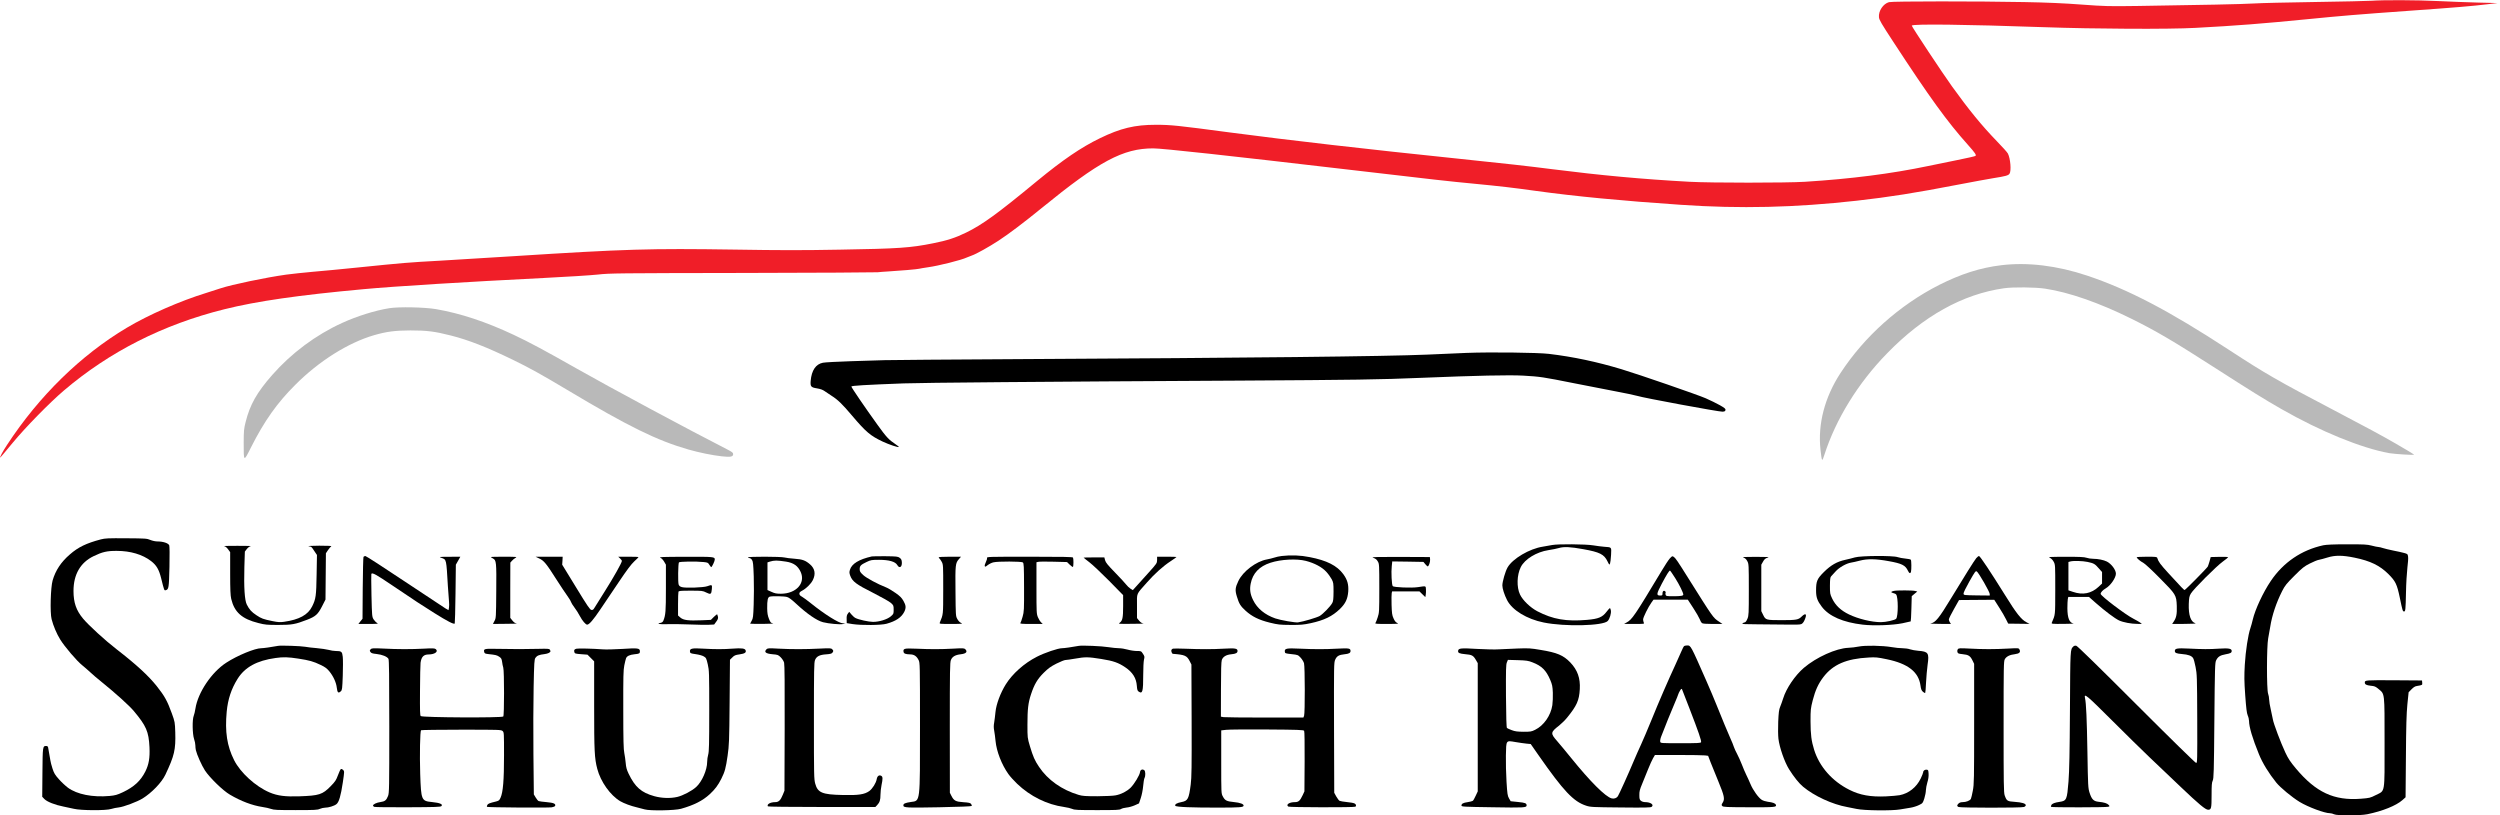 <?xml version="1.0" encoding="UTF-8" standalone="no"?>
<svg
   xmlns:dc="http://purl.org/dc/elements/1.1/"
   xmlns:cc="http://creativecommons.org/ns#"
   xmlns:rdf="http://www.w3.org/1999/02/22-rdf-syntax-ns#"
   xmlns:svg="http://www.w3.org/2000/svg"
   xmlns="http://www.w3.org/2000/svg"
   xmlns:sodipodi="http://sodipodi.sourceforge.net/DTD/sodipodi-0.dtd"
   xmlns:inkscape="http://www.inkscape.org/namespaces/inkscape"
   version="1.0"
   width="3606pt"
   height="1176pt"
   viewBox="0 0 3606 1176"
   preserveAspectRatio="xMidYMid meet"
   id="svg3953"
   sodipodi:docname="SR_logo with words.svg"
   inkscape:version="0.92.4 (5da689c313, 2019-01-14)">
  <defs
     id="defs3957" />
  <sodipodi:namedview
     pagecolor="#ffffff"
     bordercolor="#666666"
     borderopacity="1"
     objecttolerance="10"
     gridtolerance="10"
     guidetolerance="10"
     inkscape:pageopacity="0"
     inkscape:pageshadow="2"
     inkscape:window-width="1366"
     inkscape:window-height="705"
     id="namedview3955"
     showgrid="false"
     inkscape:zoom="0.25187188"
     inkscape:cx="2130.0392"
     inkscape:cy="1228.8148"
     inkscape:window-x="-8"
     inkscape:window-y="-8"
     inkscape:window-maximized="1"
     inkscape:current-layer="svg3953" />
  <g
     transform="translate(0,1176) scale(0.1,-0.1)"
     id="g3951"
     stroke="none"
     fill="#000000">
    <path
       d="M34205 11749 c-55 -4 -422 -12 -815 -18 -393 -6 -787 -15 -875 -21 -159 -10 -786 -23 -1670 -36 -435 -6 -479 -5 -820 20 -250 19 -502 30 -825 36 -651 13 -1905 13 -1953 -1 -84 -23 -154 -128 -145 -218 4 -39 34 -90 208 -356 525 -803 776 -1150 1076 -1485 105 -118 123 -145 108 -159 -5 -5 -124 -32 -264 -60 -140 -28 -329 -67 -420 -86 -532 -111 -1107 -185 -1775 -227 -269 -17 -1353 -17 -1665 0 -677 37 -1277 92 -1985 182 -334 43 -684 82 -1340 150 -1340 139 -2437 265 -3309 380 -759 101 -846 110 -1065 110 -303 0 -508 -49 -806 -194 -270 -131 -534 -311 -905 -616 -574 -474 -792 -632 -1025 -745 -153 -75 -276 -115 -475 -154 -327 -66 -499 -78 -1345 -92 -539 -10 -855 -10 -1528 1 -1209 18 -1564 8 -3177 -95 -382 -24 -859 -54 -1060 -65 -472 -26 -527 -31 -1205 -100 -214 -22 -498 -49 -630 -60 -132 -12 -305 -30 -385 -41 -295 -41 -788 -144 -950 -198 -47 -16 -139 -46 -205 -66 -377 -116 -831 -315 -1145 -502 -664 -395 -1266 -984 -1727 -1688 -64 -97 -111 -185 -99 -185 2 0 82 96 179 213 185 224 529 575 737 753 659 561 1432 953 2315 1173 468 117 1080 205 2010 290 451 42 1492 106 2590 161 336 17 691 39 790 50 172 19 265 20 2090 23 1051 2 1926 7 1945 10 19 3 89 8 155 12 148 8 426 32 445 39 8 3 65 12 125 21 153 21 483 104 560 141 17 7 50 21 74 29 62 21 246 124 381 212 152 99 368 263 620 468 835 681 1178 865 1614 865 133 0 1084 -104 2846 -310 1229 -144 1406 -164 1785 -200 373 -36 557 -57 900 -105 551 -76 1232 -142 2080 -199 856 -59 1645 -40 2535 59 471 53 845 112 1475 234 198 38 421 79 495 91 178 28 218 39 235 64 28 40 14 218 -23 291 -8 17 -81 98 -162 181 -213 220 -403 452 -645 789 -132 183 -585 867 -580 876 17 26 771 17 1910 -23 734 -26 1793 -31 2180 -10 586 31 979 62 1635 127 464 46 713 67 1455 120 679 48 899 67 1125 94 l145 17 -280 7 c-154 4 -415 14 -580 22 -311 15 -786 17 -960 4z"
       id="path3879"
       style="fill:#f01e28;fill-opacity:1" />
    <path
       d="M28863 7934 c-299 -36 -580 -126 -893 -284 -572 -291 -1076 -741 -1422 -1270 -229 -350 -330 -737 -289 -1109 20 -174 22 -177 55 -74 166 517 487 1038 906 1467 524 538 1090 853 1685 938 132 19 454 16 595 -6 341 -51 778 -203 1238 -431 357 -176 612 -326 1217 -715 499 -321 719 -458 955 -592 562 -321 1147 -560 1550 -634 82 -14 370 -32 360 -22 -8 9 -124 79 -265 160 -208 120 -431 240 -885 478 -815 427 -989 527 -1525 877 -856 559 -1447 869 -2039 1067 -433 145 -860 197 -1243 150z"
       id="path3881"
       style="fill:#b9b9b9;fill-opacity:1" />
    <path
       d="M5612 7314 c-200 -32 -463 -114 -677 -212 -380 -173 -732 -436 -1009 -751 -223 -255 -320 -427 -383 -678 -25 -98 -27 -125 -28 -298 0 -283 -2 -282 108 -63 191 377 373 635 637 898 341 342 761 606 1135 715 179 52 302 68 525 69 237 0 350 -14 585 -74 253 -64 518 -168 891 -349 243 -118 408 -210 784 -434 884 -529 1297 -731 1750 -861 158 -45 340 -82 480 -98 127 -14 165 -7 165 32 0 20 -14 31 -90 70 -539 275 -1705 901 -2162 1161 -458 260 -697 388 -913 489 -404 190 -769 310 -1121 371 -165 28 -537 36 -677 13z"
       id="path3883"
       style="fill:#b9b9b9;fill-opacity:1" />
    <path
       d="M21160 6670 c-113 -5 -371 -16 -575 -25 -613 -26 -2526 -47 -5885 -65 -993 -6 -1866 -12 -1940 -15 -74 -3 -292 -10 -485 -15 -192 -6 -375 -16 -405 -22 -103 -20 -164 -110 -177 -263 -6 -80 4 -93 92 -107 49 -8 82 -20 110 -40 22 -16 67 -46 100 -67 89 -56 155 -120 295 -286 201 -237 265 -291 443 -375 95 -44 223 -87 233 -77 2 2 -21 21 -51 41 -94 62 -132 103 -259 280 -176 244 -376 537 -376 551 0 12 200 24 755 45 262 10 1993 25 4815 40 1694 10 2054 15 2645 40 803 33 1273 43 1475 32 245 -14 285 -20 735 -110 193 -39 463 -91 600 -117 138 -26 277 -55 310 -65 90 -29 1184 -231 1230 -228 32 2 41 7 43 25 3 17 -12 29 -80 68 -46 26 -138 71 -204 100 -114 50 -959 342 -1214 419 -355 107 -697 180 -1050 222 -159 19 -850 27 -1180 14z"
       id="path3885"
       style="fill:#000000;fill-opacity:1" />
    <path
       d="M1455 3980 c-209 -55 -327 -112 -447 -217 -127 -109 -207 -230 -249 -375 -29 -100 -39 -465 -15 -558 25 -98 73 -211 125 -295 64 -104 240 -310 316 -370 33 -27 85 -72 115 -100 30 -29 105 -93 165 -141 201 -162 401 -343 466 -421 179 -214 214 -295 225 -521 7 -155 -9 -248 -59 -349 -69 -137 -164 -224 -327 -301 -81 -38 -108 -45 -190 -53 -245 -22 -469 23 -600 119 -36 27 -95 82 -131 123 -56 63 -70 86 -92 154 -14 44 -28 96 -30 115 -4 30 -17 101 -33 188 -3 15 -11 22 -28 22 -50 0 -51 -8 -54 -383 l-3 -350 32 -33 c38 -39 155 -85 275 -108 44 -8 111 -23 149 -32 100 -25 467 -27 540 -2 28 9 77 19 109 22 67 7 265 81 341 128 132 81 277 231 330 343 131 277 150 360 143 612 -5 146 -5 150 -50 274 -66 182 -104 249 -217 392 -120 151 -294 311 -582 534 -161 124 -401 344 -481 440 -99 119 -138 231 -138 399 0 237 99 410 290 502 126 61 194 77 335 76 196 0 371 -52 494 -147 78 -60 114 -122 145 -247 45 -181 44 -179 67 -173 43 12 46 34 53 335 4 176 2 296 -3 312 -12 31 -88 56 -167 56 -32 0 -74 9 -106 22 -50 21 -69 22 -348 24 -259 2 -304 0 -365 -16z"
       id="path3887" />
    <path
       d="M22390 3899 c-25 -5 -86 -16 -136 -24 -192 -29 -436 -173 -509 -300 -32 -56 -75 -204 -75 -259 0 -45 29 -136 68 -212 74 -145 285 -274 529 -323 304 -62 858 -49 923 22 29 31 53 112 45 153 -3 20 -10 34 -16 32 -5 -2 -26 -26 -47 -53 -59 -78 -117 -102 -282 -116 -297 -26 -492 8 -715 124 -101 53 -210 157 -250 241 -51 105 -46 284 11 397 57 114 227 218 399 244 55 8 122 22 149 30 73 22 165 18 352 -16 239 -43 301 -74 350 -175 26 -53 28 -55 37 -33 5 13 12 70 15 126 5 117 13 108 -103 117 -33 2 -103 12 -155 20 -106 18 -511 21 -590 5z"
       id="path3889" />
    <path
       d="M33511 3895 c-315 -69 -575 -246 -757 -515 -111 -164 -226 -411 -260 -557 -8 -37 -24 -93 -34 -123 -33 -94 -69 -326 -81 -528 -9 -165 -9 -230 6 -440 14 -190 22 -257 36 -291 11 -24 19 -60 19 -80 1 -87 50 -253 143 -480 51 -127 144 -278 250 -409 59 -73 226 -211 337 -279 122 -74 360 -163 438 -163 16 0 43 -7 58 -15 42 -22 375 -21 482 1 217 44 415 124 504 203 l46 41 5 583 c3 448 8 622 21 757 l18 175 41 42 c28 29 52 45 77 48 82 14 81 13 78 48 l-3 32 -404 3 c-411 2 -421 2 -421 -33 0 -27 22 -39 84 -46 57 -5 71 -11 115 -48 90 -75 86 -42 86 -771 0 -753 11 -689 -126 -758 -81 -41 -89 -43 -217 -53 -385 -30 -647 92 -934 434 -82 98 -112 143 -154 232 -64 135 -172 422 -180 478 -4 23 -17 87 -30 142 -13 55 -24 120 -24 145 0 25 -7 63 -15 85 -22 61 -21 681 1 796 9 46 22 122 30 169 25 162 86 345 172 515 40 79 62 106 176 220 116 116 142 136 223 177 51 26 109 50 130 53 21 4 76 18 123 33 112 35 218 34 393 -2 228 -47 363 -113 487 -236 103 -103 124 -146 165 -342 38 -186 42 -198 61 -198 20 0 23 24 28 275 2 127 12 286 20 355 9 69 14 142 10 162 -5 36 -9 39 -57 52 -29 8 -100 24 -158 35 -58 12 -125 28 -149 36 -23 8 -52 15 -64 15 -12 0 -56 9 -97 20 -66 17 -106 19 -354 19 -200 0 -298 -5 -344 -14z"
       id="path3891" />
    <path
       d="M3232 3883 c18 -3 38 -19 58 -46 l30 -41 0 -305 c0 -236 4 -321 15 -369 46 -193 155 -290 393 -349 96 -25 125 -27 287 -27 197 0 244 9 413 74 124 48 158 78 217 194 l50 98 3 334 3 334 30 45 c17 25 38 49 47 55 12 6 -44 9 -173 9 -110 -1 -174 -4 -152 -9 44 -8 36 -1 82 -70 l37 -55 -5 -285 c-5 -306 -11 -349 -64 -456 -60 -123 -187 -192 -407 -223 -56 -8 -85 -6 -165 10 -135 28 -158 36 -232 85 -71 47 -102 81 -139 154 -31 61 -43 245 -35 540 l7 224 29 38 c18 22 41 38 57 41 15 2 -72 4 -193 4 -121 0 -208 -2 -193 -4z"
       id="path3893" />
    <path
       d="M18485 3740 c-33 -4 -80 -14 -105 -23 -25 -8 -72 -20 -105 -26 -155 -27 -347 -172 -413 -312 -45 -94 -49 -133 -22 -221 32 -107 52 -139 125 -206 92 -84 192 -134 350 -173 119 -29 144 -32 300 -33 148 -1 186 3 290 25 197 43 312 99 422 205 80 78 111 143 120 251 7 102 -12 170 -71 251 -91 124 -238 198 -485 246 -134 27 -268 32 -406 16z m350 -70 c125 -32 233 -90 294 -156 29 -31 64 -80 79 -108 25 -48 27 -59 27 -181 -1 -104 -4 -136 -18 -162 -26 -49 -133 -159 -182 -188 -41 -23 -234 -81 -312 -92 -39 -6 -253 31 -328 57 -150 52 -261 143 -320 264 -42 84 -52 153 -35 238 29 149 124 249 285 301 150 49 378 61 510 27z"
       id="path3895" />
    <path
       d="M5243 3728 c-4 -7 -9 -211 -11 -453 l-3 -440 -30 -37 -30 -38 148 0 c135 1 146 2 121 15 -14 8 -37 32 -50 52 -22 37 -23 47 -30 342 -4 168 -4 309 -2 313 14 23 67 -7 307 -169 368 -248 379 -255 604 -397 190 -119 278 -164 292 -150 3 3 8 195 11 427 l5 422 33 58 32 57 -157 -1 c-154 -1 -157 -1 -115 -16 72 -25 69 -14 92 -408 6 -88 13 -186 16 -217 4 -31 3 -73 0 -93 l-7 -36 -45 26 c-25 15 -291 191 -591 391 -299 200 -553 364 -563 364 -10 0 -22 -6 -27 -12z"
       id="path3897" />
    <path
       d="M12575 3734 c-185 -42 -290 -105 -316 -194 -10 -33 -9 -46 5 -85 32 -84 87 -124 327 -245 122 -62 238 -127 260 -147 37 -34 39 -38 39 -97 0 -61 -1 -62 -43 -98 -52 -43 -165 -78 -254 -78 -63 0 -208 32 -254 56 -15 7 -41 31 -58 51 l-32 38 -19 -25 c-15 -19 -20 -39 -18 -82 l1 -56 86 -14 c127 -19 410 -17 488 5 135 37 214 91 255 170 29 58 27 94 -11 160 -26 46 -50 69 -117 116 -47 33 -106 68 -132 78 -126 49 -286 136 -332 179 -43 40 -50 52 -50 85 0 47 16 63 100 103 61 29 72 31 180 31 143 0 234 -26 262 -75 31 -55 71 -30 66 41 -2 32 -9 47 -31 63 -26 19 -43 21 -205 23 -97 1 -186 -1 -197 -3z"
       id="path3899" />
    <path
       d="M24086 3706 c-18 -20 -72 -101 -118 -179 -391 -651 -427 -704 -508 -747 l-35 -19 148 -1 c143 0 147 1 137 19 -5 11 -10 32 -10 46 0 30 75 181 121 245 l29 40 248 0 247 0 77 -118 c42 -64 84 -137 94 -162 9 -25 24 -51 32 -57 11 -9 59 -13 156 -13 l141 0 -52 35 c-84 56 -81 52 -446 633 -152 243 -180 283 -205 300 -21 14 -24 12 -56 -22z m78 -286 c63 -101 115 -208 116 -236 0 -18 -36 -24 -147 -24 -93 0 -102 2 -108 20 -3 11 -4 23 -1 28 9 14 -11 35 -28 29 -10 -4 -16 -18 -16 -37 0 -28 -3 -30 -34 -30 -57 0 -54 23 23 169 71 134 107 191 119 191 4 0 38 -50 76 -110z"
       id="path3901" />
    <path
       d="M26755 3720 c-33 -10 -95 -25 -139 -35 -120 -26 -207 -76 -307 -175 -100 -99 -114 -133 -114 -270 0 -97 19 -148 83 -232 104 -137 306 -225 591 -258 155 -18 428 -9 571 20 63 13 117 25 120 27 3 3 7 85 10 184 l5 180 40 34 40 33 -30 8 c-39 10 -259 11 -307 1 -45 -9 -49 -23 -9 -32 16 -3 35 -12 41 -20 31 -37 31 -313 0 -350 -17 -20 -148 -49 -220 -49 -134 0 -326 47 -459 111 -119 57 -197 131 -244 230 -31 65 -32 73 -32 185 1 94 4 121 17 135 9 10 37 41 63 69 52 59 156 118 225 129 25 4 81 16 125 28 112 29 233 27 418 -7 190 -34 240 -59 278 -140 18 -38 35 -43 43 -14 8 32 7 161 -2 174 -4 6 -38 14 -77 17 -38 3 -90 13 -114 21 -67 24 -531 21 -616 -4z"
       id="path3903" />
    <path
       d="M28506 3710 c-28 -34 -173 -265 -364 -580 -174 -288 -227 -353 -297 -363 -16 -2 43 -5 133 -6 l163 -1 -15 22 c-9 12 -16 32 -16 43 0 11 33 79 74 150 l73 130 254 2 254 2 70 -110 c39 -60 84 -138 100 -172 l31 -62 154 -2 155 -2 -46 24 c-75 39 -146 129 -308 391 -210 337 -361 564 -376 564 -7 0 -25 -14 -39 -30z m111 -351 c46 -79 83 -154 83 -167 l0 -22 -187 2 c-185 3 -188 3 -191 25 -2 13 32 83 85 177 83 146 89 155 108 142 11 -7 57 -78 102 -157z"
       id="path3905" />
    <path
       d="M7080 3725 c0 -2 13 -11 30 -20 49 -25 52 -52 48 -475 -3 -378 -3 -386 -26 -427 l-22 -43 187 2 c104 0 174 3 156 5 -23 3 -41 16 -63 43 l-30 38 0 398 1 399 23 26 c13 15 36 34 52 43 27 14 17 15 -163 16 -106 0 -193 -2 -193 -5z"
       id="path3907" />
    <path
       d="M7775 3706 c73 -34 102 -70 265 -326 51 -80 114 -174 140 -210 26 -36 51 -76 55 -90 4 -14 26 -50 49 -80 24 -30 60 -88 81 -128 34 -65 83 -122 104 -122 29 0 87 67 187 215 63 94 186 276 273 405 112 167 176 252 219 292 34 31 62 59 62 62 0 4 -66 6 -146 6 l-147 0 27 -25 c14 -13 26 -29 26 -36 0 -25 -122 -242 -247 -439 -71 -113 -138 -220 -149 -238 -14 -25 -25 -32 -43 -30 -21 3 -58 57 -223 328 l-199 325 4 58 3 57 -195 0 -196 0 50 -24z"
       id="path3909" />
    <path
       d="M9525 3715 c17 -7 41 -32 55 -57 l25 -43 0 -340 c0 -335 -4 -385 -36 -466 -7 -18 -20 -29 -40 -33 -67 -13 -21 -23 94 -19 67 2 210 1 317 -4 107 -4 232 -7 278 -5 l83 4 30 41 c24 32 29 49 25 71 -4 16 -9 32 -11 35 -3 2 -25 -14 -48 -37 l-43 -43 -135 -6 c-189 -8 -261 1 -305 39 l-34 30 0 163 c0 90 3 170 6 179 5 14 30 16 177 16 166 0 173 -1 225 -27 64 -32 73 -26 80 52 5 63 3 64 -68 39 -54 -19 -306 -28 -363 -13 -27 7 -41 18 -48 37 -12 30 -8 300 4 320 9 13 244 17 357 5 57 -6 64 -9 82 -40 11 -18 23 -33 27 -33 10 0 51 87 51 108 0 41 -8 42 -419 41 -338 -1 -392 -3 -366 -14z"
       id="path3911" />
    <path
       d="M10790 3720 c0 -5 9 -10 20 -10 11 0 28 -12 37 -27 15 -23 19 -61 25 -238 4 -115 3 -298 -1 -406 -6 -176 -9 -199 -29 -233 -12 -20 -22 -39 -22 -42 0 -2 82 -3 183 -3 100 1 166 4 147 8 -32 5 -37 12 -59 66 -18 46 -24 80 -25 150 -1 118 8 161 37 169 36 10 209 7 249 -5 25 -6 68 -38 127 -93 161 -150 303 -248 393 -271 81 -21 248 -36 288 -26 l35 9 -37 1 c-59 2 -264 130 -465 292 -48 39 -105 80 -125 92 -27 14 -38 28 -38 44 0 16 11 28 38 42 60 31 128 98 156 153 44 88 31 165 -38 226 -66 58 -111 75 -226 83 -58 4 -123 12 -145 18 -52 14 -525 15 -525 1z m549 -61 c108 -17 170 -61 210 -149 73 -161 -65 -313 -284 -314 -65 0 -90 5 -137 27 l-58 26 0 200 0 199 33 11 c66 20 104 20 236 0z"
       id="path3913" />
    <path
       d="M13540 3721 c0 -6 5 -13 10 -16 6 -4 20 -25 33 -48 22 -41 22 -48 22 -397 -1 -380 2 -354 -50 -482 -7 -17 5 -18 166 -18 157 1 171 2 142 15 -20 8 -40 30 -55 57 -23 42 -23 49 -26 398 -4 386 -1 407 49 465 l31 35 -161 0 c-94 0 -161 -4 -161 -9z"
       id="path3915" />
    <path
       d="M14237 3712 c2 -10 -5 -37 -17 -60 -12 -23 -19 -49 -16 -58 5 -12 12 -10 43 15 21 16 58 35 83 40 67 16 402 14 423 -1 15 -12 17 -48 18 -359 1 -328 0 -351 -21 -425 -12 -44 -27 -85 -32 -91 -8 -10 24 -13 156 -13 l167 0 -24 23 c-13 12 -34 45 -46 74 -20 50 -21 67 -21 422 l0 371 26 6 c14 4 114 5 221 2 l194 -5 39 -38 c22 -21 43 -36 46 -32 10 10 10 119 1 135 -6 9 -143 12 -627 12 -594 0 -618 -1 -613 -18z"
       id="path3917" />
    <path
       d="M16690 3683 c-1 -47 -3 -50 -128 -189 -70 -77 -148 -164 -174 -193 l-48 -53 -34 21 c-19 12 -46 38 -62 59 -15 20 -87 98 -160 173 -105 108 -135 144 -144 177 l-11 42 -149 0 c-83 0 -150 -2 -150 -3 0 -2 37 -32 83 -67 45 -34 173 -155 285 -268 l202 -206 0 -158 c0 -171 -9 -212 -51 -242 -22 -15 -11 -16 176 -14 110 0 185 3 168 5 -22 3 -42 16 -63 41 l-30 37 0 173 c0 200 -18 157 144 341 111 126 233 236 344 308 45 30 82 56 82 59 0 2 -63 4 -140 4 l-140 0 0 -47z"
       id="path3919" />
    <path
       d="M19800 3718 c48 -20 55 -25 75 -59 19 -32 20 -52 20 -384 0 -337 -1 -353 -23 -419 -12 -38 -27 -75 -33 -83 -10 -11 20 -13 167 -13 158 1 175 2 148 14 -22 10 -37 28 -54 67 -21 46 -24 74 -28 196 -2 79 -1 154 2 168 l6 25 197 0 197 0 42 -41 43 -42 6 34 c3 19 5 55 3 79 -3 51 3 49 -116 31 -95 -14 -347 -4 -363 15 -15 18 -24 202 -14 288 l7 68 225 -3 225 -4 27 -33 c15 -17 30 -32 34 -32 15 0 38 64 35 98 l-3 37 -425 2 c-302 1 -418 -1 -400 -9z"
       id="path3921" />
    <path
       d="M25148 3717 c23 -7 40 -22 55 -51 21 -40 22 -50 22 -411 0 -349 -1 -373 -20 -420 -15 -35 -27 -51 -42 -53 -12 -2 -26 -9 -31 -15 -8 -9 41 -12 211 -12 122 0 310 -2 417 -4 132 -3 204 -1 222 7 17 7 34 28 47 58 39 87 19 111 -43 50 -45 -45 -76 -51 -281 -51 -231 0 -237 2 -272 73 l-28 57 0 335 0 335 25 44 c19 35 34 47 65 57 34 10 11 12 -170 12 -162 0 -202 -2 -177 -11z"
       id="path3923" />
    <path
       d="M29567 3714 c20 -9 41 -30 55 -56 23 -42 23 -47 23 -403 -1 -387 2 -353 -50 -477 -7 -17 5 -18 166 -17 96 1 162 4 148 6 -60 9 -88 78 -89 219 0 56 3 116 6 133 l7 31 149 0 149 0 102 -90 c136 -119 271 -220 332 -249 60 -28 176 -50 265 -50 l65 -1 -25 20 c-14 10 -57 35 -96 55 -113 56 -474 330 -474 359 0 22 30 54 74 80 69 40 146 152 146 211 0 55 -64 141 -130 175 -46 23 -128 40 -198 40 -31 0 -75 7 -97 15 -31 11 -98 14 -300 14 -233 -1 -257 -2 -228 -15z m543 -59 c90 -19 107 -28 163 -93 l47 -53 0 -83 0 -83 -50 -47 c-104 -97 -228 -122 -370 -73 l-65 22 0 205 0 204 25 7 c45 13 177 9 250 -6z"
       id="path3925" />
    <path
       d="M30820 3722 c0 -14 53 -59 95 -80 23 -12 125 -106 237 -220 234 -236 240 -245 246 -402 4 -117 -6 -169 -43 -224 l-24 -36 182 1 c124 1 172 4 152 10 -66 20 -99 116 -94 276 4 95 7 113 31 153 37 63 368 394 460 460 42 30 77 59 77 63 1 4 -56 6 -125 5 l-127 -3 -16 -60 c-10 -33 -21 -67 -26 -77 -15 -26 -323 -338 -334 -338 -10 0 -40 31 -236 245 -115 126 -142 162 -159 218 -5 15 -21 17 -151 17 -80 0 -145 -4 -145 -8z"
       id="path3927" />
    <path
       d="M4010 2444 c-98 -18 -210 -34 -242 -34 -90 0 -343 -104 -503 -208 -212 -136 -410 -430 -446 -662 -6 -39 -17 -87 -25 -106 -22 -53 -19 -260 5 -332 11 -31 19 -73 19 -94 0 -20 3 -50 7 -68 14 -63 85 -223 131 -293 68 -104 261 -292 360 -349 161 -95 324 -156 469 -178 44 -6 100 -19 125 -28 39 -15 89 -17 355 -17 274 0 315 2 349 18 21 9 55 17 75 17 50 0 132 25 164 51 36 28 63 119 92 314 23 156 23 160 5 179 -10 10 -24 16 -32 14 -7 -3 -27 -43 -43 -89 -27 -73 -39 -91 -105 -159 -119 -121 -165 -136 -450 -146 -204 -7 -317 7 -432 56 -202 86 -420 285 -511 465 -103 206 -134 408 -107 700 17 179 66 328 156 472 105 169 279 265 549 302 110 16 181 14 329 -9 160 -25 215 -40 321 -91 64 -30 91 -51 125 -92 58 -71 100 -162 108 -238 8 -71 23 -83 58 -50 19 17 21 35 28 224 4 112 4 235 0 272 -8 76 -18 85 -102 85 -26 0 -72 7 -102 16 -30 8 -107 19 -170 25 -63 5 -140 14 -170 20 -58 11 -348 21 -390 13z"
       id="path3929" />
    <path
       d="M15560 2444 c-99 -18 -210 -34 -242 -34 -57 0 -249 -65 -362 -123 -183 -93 -353 -245 -449 -399 -77 -124 -137 -285 -148 -397 -5 -53 -14 -121 -19 -153 -8 -42 -8 -75 0 -116 6 -31 15 -100 20 -152 14 -147 88 -339 185 -475 23 -33 80 -96 126 -140 189 -181 432 -301 678 -335 44 -6 98 -19 118 -28 33 -15 78 -17 358 -17 278 0 324 2 345 16 14 9 50 18 80 21 30 2 83 17 117 32 l62 28 26 78 c15 45 29 117 34 171 4 52 13 104 19 116 17 30 15 98 -2 113 -27 21 -58 8 -62 -26 -5 -45 -82 -172 -136 -226 -55 -53 -133 -94 -216 -110 -32 -7 -146 -12 -262 -13 -174 0 -215 3 -270 19 -243 72 -447 216 -573 405 -61 90 -86 147 -131 297 -36 121 -36 122 -36 312 0 224 11 315 51 436 48 146 93 221 183 311 66 65 100 90 184 133 57 28 115 52 130 52 15 0 78 9 141 20 146 26 188 25 376 -5 176 -28 248 -54 347 -121 106 -72 158 -155 166 -267 4 -56 9 -71 27 -83 55 -36 65 -2 65 244 0 95 5 193 11 218 11 41 9 47 -15 84 -26 40 -27 40 -89 40 -34 0 -94 9 -132 20 -38 11 -95 20 -125 20 -30 0 -98 7 -150 15 -94 16 -382 28 -430 19z"
       id="path3931" />
    <path
       d="M24293 2442 c-7 -4 -26 -41 -43 -82 -17 -41 -56 -127 -85 -190 -94 -202 -240 -537 -344 -795 -56 -137 -124 -297 -151 -355 -27 -58 -74 -163 -104 -235 -77 -184 -211 -481 -230 -510 -18 -27 -54 -40 -89 -31 -89 22 -311 244 -588 587 -73 90 -163 199 -201 242 -96 109 -94 125 30 221 34 27 87 79 116 115 140 172 174 248 183 411 9 159 -33 276 -138 386 -100 103 -189 141 -429 180 -140 24 -172 26 -330 20 -96 -3 -218 -9 -270 -12 -52 -4 -193 -1 -313 6 -232 14 -270 11 -275 -26 -5 -32 17 -42 103 -50 95 -8 115 -18 152 -81 l28 -48 0 -925 0 -925 -29 -62 c-16 -35 -34 -68 -42 -74 -7 -5 -40 -14 -74 -19 -66 -9 -90 -23 -90 -50 0 -16 33 -18 449 -24 453 -8 491 -6 491 27 -1 31 -20 39 -123 49 l-107 11 -24 41 c-21 37 -25 62 -36 241 -7 110 -11 280 -9 377 5 226 -1 218 136 195 54 -9 126 -20 160 -23 l62 -6 113 -162 c361 -517 504 -668 686 -727 63 -21 90 -22 497 -26 353 -4 433 -2 448 9 39 29 -14 68 -93 68 -22 0 -48 8 -61 19 -19 15 -23 28 -23 82 -1 53 6 80 41 164 23 55 62 150 86 212 25 61 56 132 71 157 l27 46 338 0 c186 0 359 -3 383 -6 l46 -6 37 -97 c21 -53 71 -175 110 -271 86 -208 96 -255 64 -306 -20 -32 -20 -37 -6 -51 13 -14 65 -16 386 -17 377 -1 399 1 386 36 -8 21 -46 35 -115 43 -30 4 -69 16 -87 27 -47 28 -128 141 -164 228 -17 41 -45 102 -61 134 -16 32 -45 100 -64 150 -20 50 -50 118 -68 151 -18 33 -39 78 -46 100 -7 22 -30 81 -53 130 -44 99 -107 252 -197 475 -32 80 -98 237 -148 350 -225 511 -224 510 -275 510 -17 0 -37 -4 -44 -8z m-2188 -236 c133 -51 197 -115 256 -254 28 -67 33 -91 37 -183 2 -58 -1 -139 -7 -180 -23 -151 -123 -294 -249 -356 -52 -26 -66 -28 -167 -28 -88 1 -122 5 -169 23 -33 12 -65 27 -70 32 -7 7 -12 161 -14 460 -2 384 0 454 13 486 l15 36 142 -4 c125 -4 152 -8 213 -32z m2264 -665 c131 -339 175 -467 167 -486 -5 -13 -45 -15 -295 -15 -288 0 -289 0 -294 22 -3 12 2 44 13 72 30 83 169 425 205 506 18 41 36 86 40 100 4 14 16 40 28 59 14 24 22 30 28 20 4 -8 53 -133 108 -278z"
       id="path3933" />
    <path
       d="M26810 2434 c-41 -8 -109 -17 -150 -18 -176 -7 -461 -136 -641 -289 -127 -109 -254 -295 -299 -442 -12 -38 -31 -92 -43 -120 -17 -40 -22 -82 -28 -215 -4 -92 -2 -201 3 -245 15 -126 88 -336 153 -440 71 -113 144 -204 203 -253 161 -134 423 -255 637 -293 33 -6 94 -18 135 -27 110 -24 511 -28 629 -7 47 9 115 20 151 25 36 6 90 23 120 38 54 26 55 29 77 97 12 39 22 91 22 116 1 26 10 77 21 113 14 43 20 87 18 124 -3 51 -5 57 -26 60 -27 4 -52 -14 -52 -37 0 -9 -16 -49 -35 -89 -61 -128 -174 -217 -305 -242 -30 -6 -119 -13 -197 -17 -222 -10 -376 18 -528 95 -248 124 -432 334 -508 577 -40 130 -51 217 -52 410 0 171 2 186 32 305 37 143 80 237 152 332 139 183 332 267 656 284 98 6 126 3 260 -25 306 -63 459 -183 486 -379 7 -53 15 -72 35 -90 15 -13 29 -20 33 -17 3 4 9 70 12 148 4 78 14 196 23 261 24 167 10 188 -134 199 -41 3 -95 13 -119 21 -24 9 -73 16 -110 16 -36 0 -106 7 -156 16 -134 23 -383 27 -475 8z"
       id="path3935" />
    <path
       d="M29906 2435 c-45 -45 -44 -26 -49 -905 -4 -640 -9 -884 -21 -1043 -21 -262 -27 -278 -127 -293 -70 -10 -108 -24 -120 -46 -6 -11 -8 -23 -4 -26 9 -10 795 -9 824 1 23 7 23 8 6 27 -21 23 -65 37 -146 45 -72 8 -98 35 -129 130 -21 67 -23 92 -31 585 -8 472 -18 711 -35 782 -17 76 24 41 383 -317 197 -197 444 -439 548 -538 105 -99 308 -294 453 -431 255 -243 354 -326 392 -326 45 0 50 21 50 209 0 145 3 184 16 211 15 29 18 123 24 866 7 784 9 835 26 870 26 52 58 72 134 86 73 13 90 22 90 49 0 34 -44 42 -180 33 -150 -10 -235 -9 -441 1 -165 8 -199 2 -199 -34 0 -29 20 -38 103 -45 89 -7 139 -25 160 -58 9 -12 25 -71 36 -129 20 -100 22 -139 24 -745 2 -609 1 -639 -16 -639 -10 0 -370 352 -860 842 -543 543 -851 844 -868 848 -18 4 -31 1 -43 -10z"
       id="path3937" />
    <path
       d="M5347 2395 c-16 -15 -16 -20 -4 -39 12 -17 29 -23 88 -29 83 -9 153 -38 172 -70 9 -17 12 -238 12 -977 0 -893 -1 -958 -18 -1001 -24 -62 -45 -79 -110 -88 -54 -7 -107 -32 -107 -51 0 -5 8 -13 18 -18 9 -5 228 -7 486 -6 400 2 471 4 483 17 26 26 -22 47 -134 58 -155 15 -159 25 -172 405 -9 279 -2 616 12 631 5 4 267 8 582 8 549 0 574 -1 594 -19 21 -19 21 -26 21 -352 0 -358 -14 -530 -50 -610 -16 -37 -24 -44 -62 -54 -100 -24 -118 -32 -129 -51 -6 -11 -8 -24 -4 -27 9 -9 877 -15 933 -7 25 4 46 13 49 21 12 31 -22 45 -123 54 -55 5 -106 11 -114 15 -9 3 -28 26 -43 51 l-27 45 -6 577 c-3 317 -2 755 3 972 7 354 10 398 26 421 22 32 53 45 130 54 51 6 87 24 87 43 0 4 -5 14 -10 22 -8 13 -34 14 -162 11 -171 -5 -363 -5 -605 0 -175 4 -191 0 -179 -45 5 -22 13 -25 64 -31 101 -11 119 -15 153 -38 29 -19 35 -31 41 -72 3 -28 11 -66 17 -85 15 -48 15 -696 0 -705 -33 -21 -1156 -15 -1190 6 -11 6 -13 75 -11 366 1 197 5 378 8 403 12 86 44 119 115 120 91 0 148 43 103 78 -16 11 -45 13 -164 6 -190 -10 -386 -10 -590 1 -152 7 -167 6 -183 -10z"
       id="path3939" />
    <path
       d="M8315 2403 c-31 -8 -38 -19 -31 -47 6 -23 11 -25 98 -32 l92 -7 48 -48 48 -48 0 -638 c0 -662 5 -759 45 -913 48 -185 189 -383 332 -467 55 -32 155 -69 238 -88 33 -8 85 -21 115 -30 76 -22 436 -16 523 9 188 53 313 117 414 210 76 70 120 129 167 222 52 104 65 153 91 334 22 154 24 206 29 774 l5 610 34 33 c28 29 44 36 103 44 76 11 100 26 89 58 -9 29 -57 35 -189 25 -135 -10 -248 -10 -426 0 -159 10 -193 2 -188 -41 3 -26 7 -28 85 -39 48 -7 95 -20 116 -33 32 -19 36 -28 56 -114 20 -88 21 -116 21 -672 0 -485 -3 -588 -15 -629 -8 -27 -15 -75 -15 -106 0 -115 -75 -287 -159 -362 -63 -57 -189 -123 -272 -143 -101 -23 -224 -19 -332 11 -187 52 -277 131 -370 324 -28 59 -37 93 -42 155 -4 44 -13 108 -20 142 -11 48 -15 182 -15 625 -1 484 1 574 15 641 9 44 20 89 25 102 12 32 53 51 122 58 70 7 78 11 78 43 0 45 -29 49 -253 34 -111 -7 -240 -10 -287 -6 -129 10 -352 16 -375 9z"
       id="path3941" />
    <path
       d="M11057 2396 c-41 -41 -14 -64 88 -73 73 -6 81 -9 116 -44 22 -22 43 -55 49 -78 7 -28 10 -320 8 -943 l-3 -903 -24 -59 c-32 -79 -59 -106 -109 -106 -71 0 -125 -31 -106 -61 3 -5 325 -9 778 -9 l772 0 26 27 c37 39 48 74 48 151 0 37 7 98 15 137 20 95 19 122 -5 135 -30 16 -56 -3 -64 -47 -9 -56 -61 -139 -107 -173 -69 -49 -156 -63 -386 -57 -294 6 -358 33 -394 163 -18 65 -19 116 -19 906 0 750 2 842 16 878 22 53 66 76 163 82 56 4 78 10 88 24 17 23 16 29 -4 50 -15 15 -33 16 -173 9 -211 -11 -415 -11 -600 -1 -141 8 -157 7 -173 -8z"
       id="path3943" />
    <path
       d="M13052 2400 c-18 -7 -23 -16 -20 -37 3 -31 26 -40 99 -42 55 -1 91 -26 119 -82 19 -37 20 -62 20 -951 0 -1127 6 -1076 -132 -1096 -82 -12 -108 -24 -108 -48 0 -35 40 -37 516 -28 307 6 469 13 471 19 2 6 -3 19 -10 29 -11 15 -33 20 -110 25 -111 7 -138 21 -174 92 l-22 44 -1 937 c0 843 2 942 16 978 20 49 63 74 143 83 78 9 101 36 64 73 -16 15 -32 16 -173 8 -187 -10 -326 -10 -525 -1 -95 5 -159 4 -173 -3z"
       id="path3945" />
    <path
       d="M16918 2404 c-9 -3 -19 -12 -22 -20 -6 -16 9 -54 22 -55 172 -13 202 -26 242 -105 l25 -49 3 -805 c2 -682 0 -823 -13 -925 -27 -210 -41 -236 -133 -254 -67 -13 -98 -31 -90 -53 8 -19 243 -28 652 -27 281 1 326 5 333 26 8 24 -48 46 -139 54 -104 10 -129 22 -160 82 -23 42 -23 44 -23 497 l0 455 70 8 c39 5 305 7 593 5 443 -3 525 -6 533 -19 6 -8 8 -185 7 -444 l-3 -430 -26 -56 c-38 -80 -59 -99 -113 -99 -79 0 -132 -36 -94 -64 17 -12 947 -14 967 -2 18 12 12 35 -11 47 -13 7 -62 16 -110 20 -49 5 -96 13 -106 18 -10 5 -31 34 -48 63 l-29 53 -3 938 c-2 909 -2 940 17 982 23 52 54 70 134 78 63 6 87 19 87 47 0 39 -22 43 -188 34 -185 -10 -328 -10 -547 0 -186 9 -218 3 -213 -42 3 -26 5 -27 96 -37 92 -10 94 -11 132 -51 21 -23 43 -59 49 -80 14 -50 15 -722 1 -758 l-10 -26 -557 0 c-307 0 -575 3 -595 6 l-38 7 1 391 c0 276 4 401 12 426 17 48 63 76 137 83 65 6 90 19 90 48 0 36 -35 42 -190 33 -169 -10 -341 -10 -565 -1 -88 3 -167 4 -177 1z"
       id="path3947" />
    <path
       d="M28241 2397 c-8 -10 -11 -27 -7 -41 5 -22 13 -25 76 -32 83 -8 109 -24 142 -92 l23 -47 0 -865 c0 -803 -1 -872 -19 -965 -10 -55 -23 -108 -28 -118 -13 -25 -68 -47 -118 -47 -27 0 -47 -7 -60 -20 -25 -25 -25 -37 -1 -50 26 -13 910 -14 945 0 14 5 26 17 26 25 0 25 -56 42 -160 49 -107 7 -116 13 -145 95 -13 39 -15 168 -15 989 0 881 1 946 18 974 22 39 72 64 145 72 65 8 86 30 66 67 -11 22 -14 22 -163 14 -191 -11 -370 -11 -561 0 -133 7 -152 6 -164 -8z"
       id="path3949" />
  </g>
</svg>
